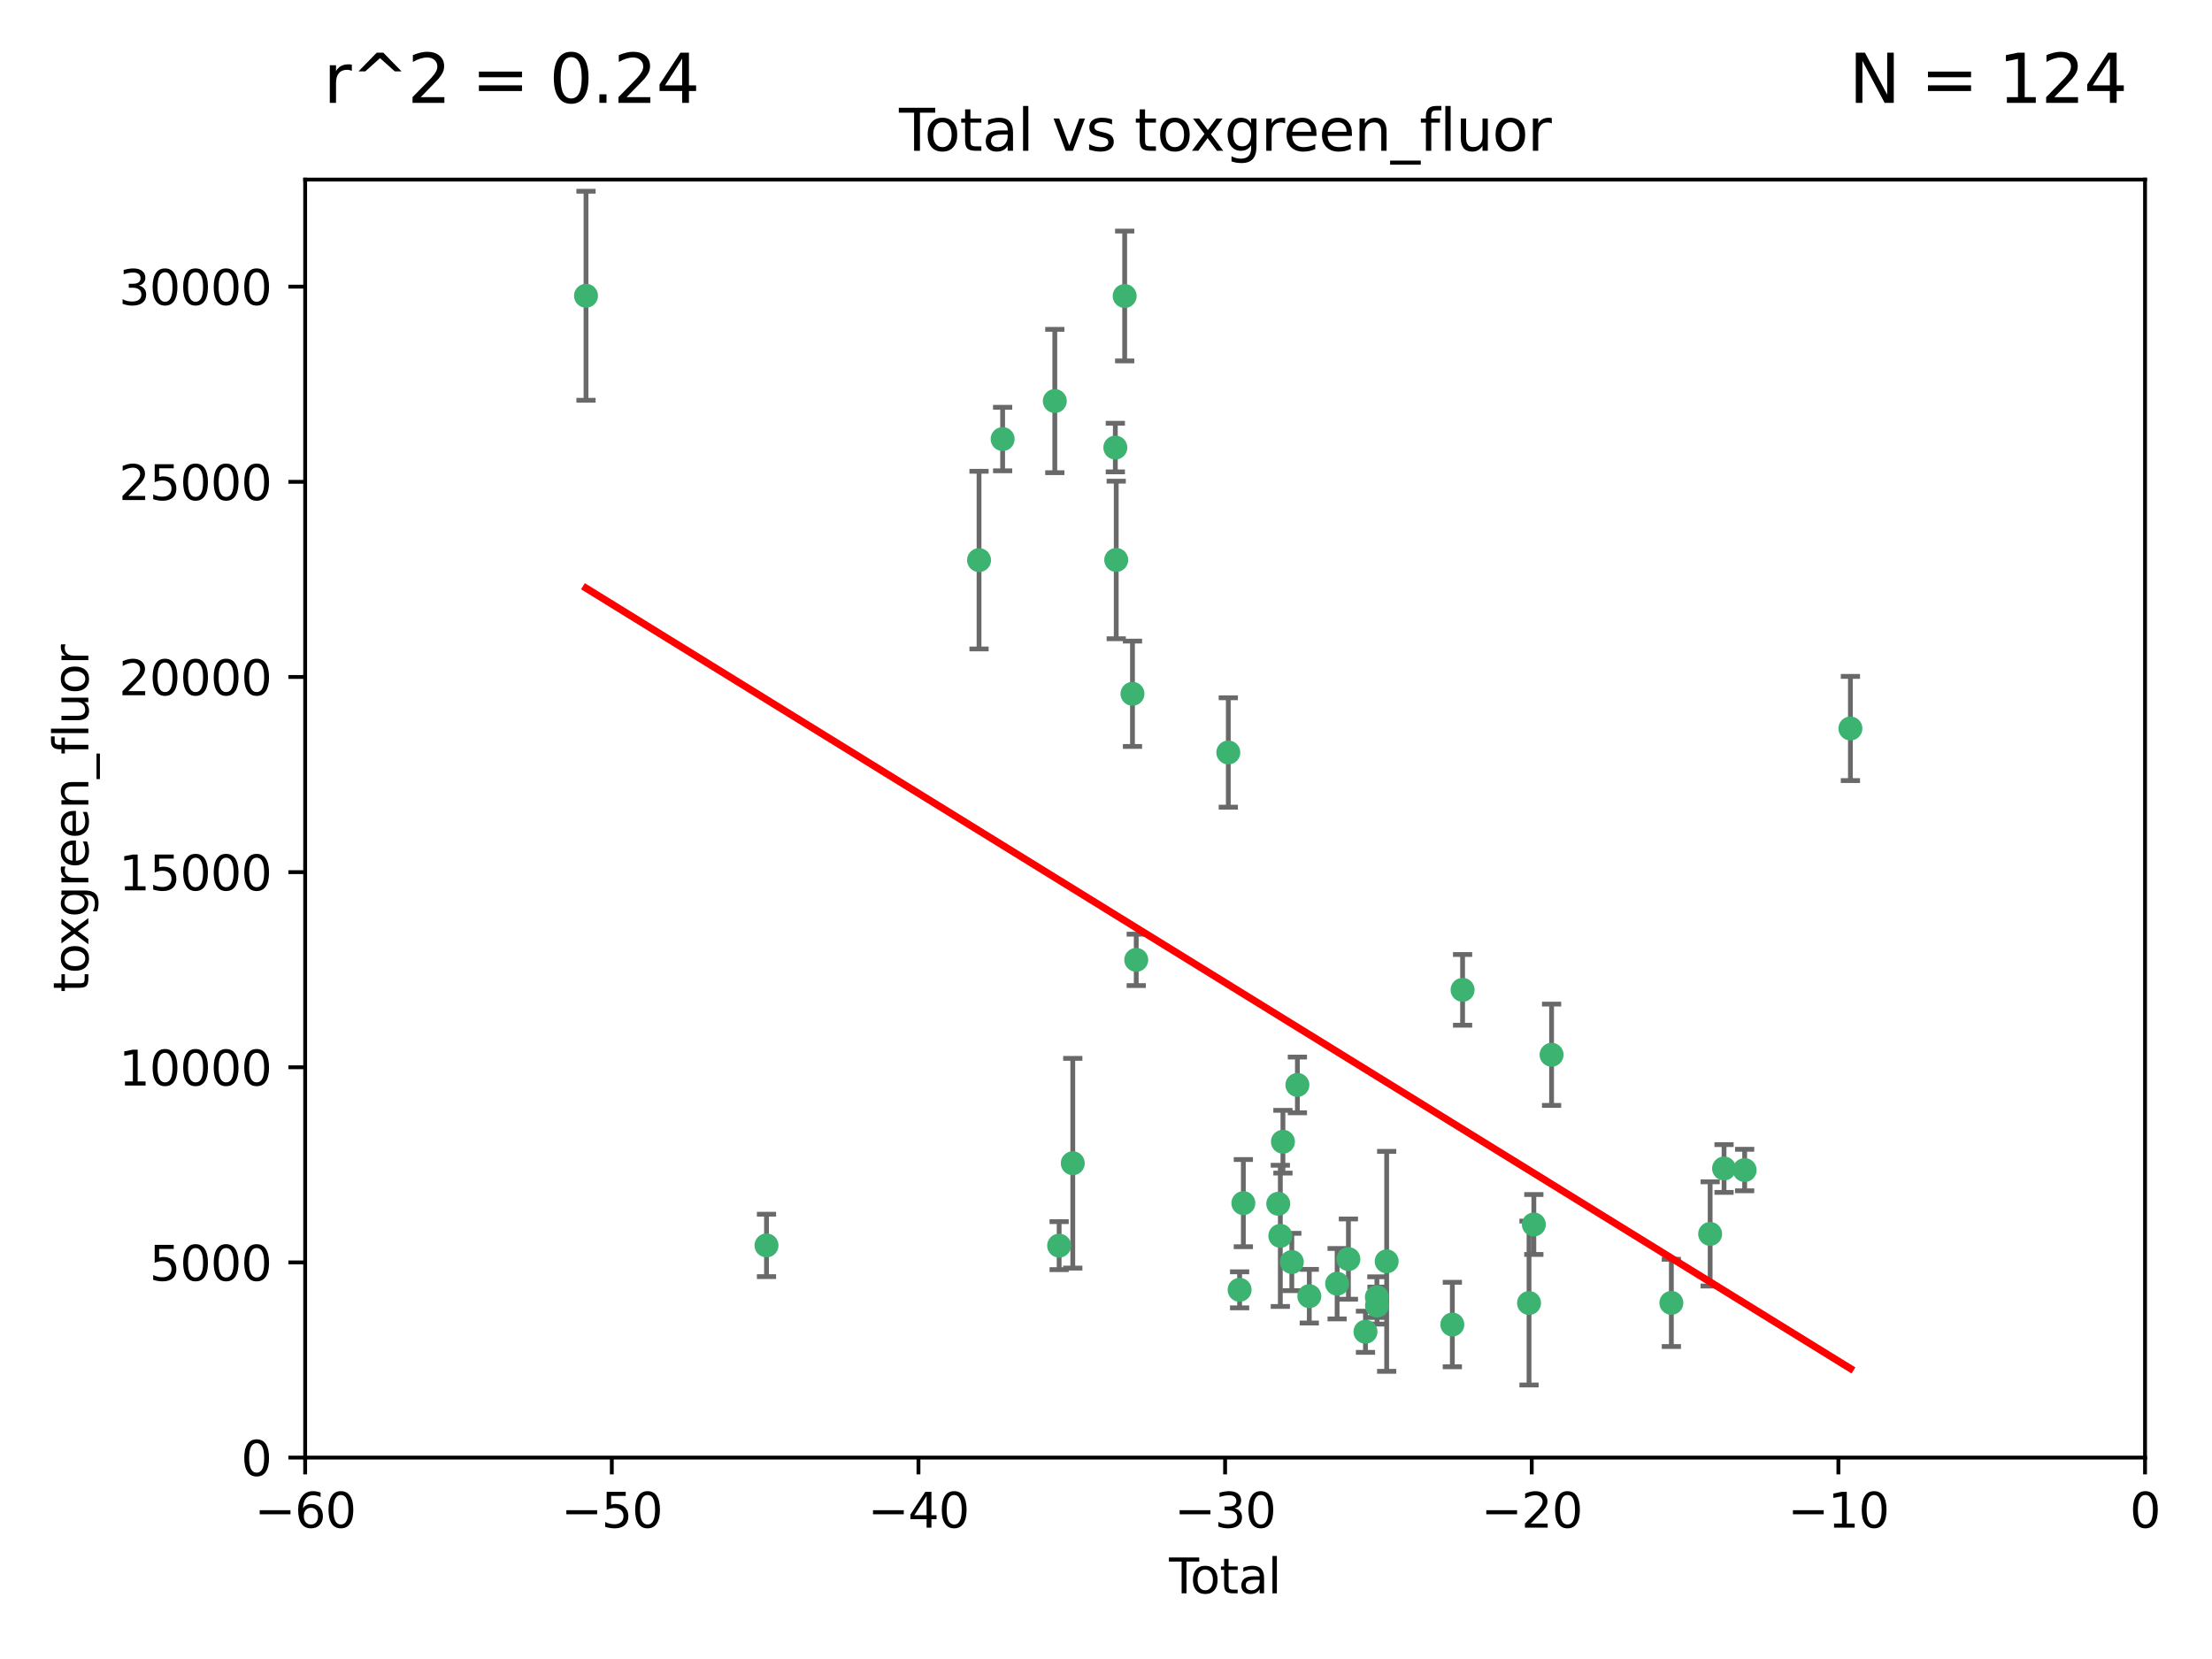 <?xml version="1.0" encoding="utf-8" standalone="no"?>
<!DOCTYPE svg PUBLIC "-//W3C//DTD SVG 1.1//EN"
  "http://www.w3.org/Graphics/SVG/1.1/DTD/svg11.dtd">
<svg xmlns:xlink="http://www.w3.org/1999/xlink" width="460.8pt" height="345.6pt" viewBox="0 0 460.8 345.6" xmlns="http://www.w3.org/2000/svg" version="1.1">
 <defs>
  <style type="text/css">*{stroke-linejoin: round; stroke-linecap: butt}</style>
 </defs>
 <g id="figure_1">
  <g id="patch_1">
   <path d="M 0 345.6 
L 460.8 345.6 
L 460.8 0 
L 0 0 
z
" style="fill: #ffffff"/>
  </g>
  <g id="axes_1">
   <g id="patch_2">
    <path d="M 63.571 303.64 
L 446.85 303.64 
L 446.85 37.411 
L 63.571 37.411 
z
" style="fill: #ffffff"/>
   </g>
   <g id="PathCollection_1">
    <defs>
     <path id="me13a62c054" d="M 0 1.118 
C 0.297 1.118 0.581 1 0.791 0.791 
C 1 0.581 1.118 0.297 1.118 0 
C 1.118 -0.297 1 -0.581 0.791 -0.791 
C 0.581 -1 0.297 -1.118 0 -1.118 
C -0.297 -1.118 -0.581 -1 -0.791 -0.791 
C -1 -0.581 -1.118 -0.297 -1.118 0 
C -1.118 0.297 -1 0.581 -0.791 0.791 
C -0.581 1 -0.297 1.118 0 1.118 
z
" style="stroke: #3cb371"/>
    </defs>
    <g clip-path="url(#pd4f96d4514)">
     <use xlink:href="#me13a62c054" x="122.075" y="61.614" style="fill: #3cb371; stroke: #3cb371"/>
     <use xlink:href="#me13a62c054" x="159.676" y="259.442" style="fill: #3cb371; stroke: #3cb371"/>
     <use xlink:href="#me13a62c054" x="203.952" y="116.682" style="fill: #3cb371; stroke: #3cb371"/>
     <use xlink:href="#me13a62c054" x="208.867" y="91.463" style="fill: #3cb371; stroke: #3cb371"/>
     <use xlink:href="#me13a62c054" x="219.736" y="83.54" style="fill: #3cb371; stroke: #3cb371"/>
     <use xlink:href="#me13a62c054" x="220.638" y="259.488" style="fill: #3cb371; stroke: #3cb371"/>
     <use xlink:href="#me13a62c054" x="223.48" y="242.324" style="fill: #3cb371; stroke: #3cb371"/>
     <use xlink:href="#me13a62c054" x="232.345" y="93.237" style="fill: #3cb371; stroke: #3cb371"/>
     <use xlink:href="#me13a62c054" x="232.53" y="116.65" style="fill: #3cb371; stroke: #3cb371"/>
     <use xlink:href="#me13a62c054" x="234.291" y="61.664" style="fill: #3cb371; stroke: #3cb371"/>
     <use xlink:href="#me13a62c054" x="235.917" y="144.527" style="fill: #3cb371; stroke: #3cb371"/>
     <use xlink:href="#me13a62c054" x="236.699" y="199.958" style="fill: #3cb371; stroke: #3cb371"/>
     <use xlink:href="#me13a62c054" x="255.878" y="156.754" style="fill: #3cb371; stroke: #3cb371"/>
     <use xlink:href="#me13a62c054" x="258.233" y="268.694" style="fill: #3cb371; stroke: #3cb371"/>
     <use xlink:href="#me13a62c054" x="259.013" y="250.635" style="fill: #3cb371; stroke: #3cb371"/>
     <use xlink:href="#me13a62c054" x="266.284" y="250.767" style="fill: #3cb371; stroke: #3cb371"/>
     <use xlink:href="#me13a62c054" x="266.715" y="257.451" style="fill: #3cb371; stroke: #3cb371"/>
     <use xlink:href="#me13a62c054" x="267.259" y="237.838" style="fill: #3cb371; stroke: #3cb371"/>
     <use xlink:href="#me13a62c054" x="269.11" y="262.896" style="fill: #3cb371; stroke: #3cb371"/>
     <use xlink:href="#me13a62c054" x="270.272" y="226.007" style="fill: #3cb371; stroke: #3cb371"/>
     <use xlink:href="#me13a62c054" x="272.749" y="270.018" style="fill: #3cb371; stroke: #3cb371"/>
     <use xlink:href="#me13a62c054" x="278.547" y="267.417" style="fill: #3cb371; stroke: #3cb371"/>
     <use xlink:href="#me13a62c054" x="280.898" y="262.293" style="fill: #3cb371; stroke: #3cb371"/>
     <use xlink:href="#me13a62c054" x="284.454" y="277.431" style="fill: #3cb371; stroke: #3cb371"/>
     <use xlink:href="#me13a62c054" x="286.83" y="270.21" style="fill: #3cb371; stroke: #3cb371"/>
     <use xlink:href="#me13a62c054" x="286.857" y="271.976" style="fill: #3cb371; stroke: #3cb371"/>
     <use xlink:href="#me13a62c054" x="288.87" y="262.761" style="fill: #3cb371; stroke: #3cb371"/>
     <use xlink:href="#me13a62c054" x="302.549" y="275.924" style="fill: #3cb371; stroke: #3cb371"/>
     <use xlink:href="#me13a62c054" x="304.684" y="206.203" style="fill: #3cb371; stroke: #3cb371"/>
     <use xlink:href="#me13a62c054" x="318.526" y="271.445" style="fill: #3cb371; stroke: #3cb371"/>
     <use xlink:href="#me13a62c054" x="319.527" y="255.08" style="fill: #3cb371; stroke: #3cb371"/>
     <use xlink:href="#me13a62c054" x="323.223" y="219.726" style="fill: #3cb371; stroke: #3cb371"/>
     <use xlink:href="#me13a62c054" x="348.174" y="271.416" style="fill: #3cb371; stroke: #3cb371"/>
     <use xlink:href="#me13a62c054" x="356.254" y="257.051" style="fill: #3cb371; stroke: #3cb371"/>
     <use xlink:href="#me13a62c054" x="359.15" y="243.416" style="fill: #3cb371; stroke: #3cb371"/>
     <use xlink:href="#me13a62c054" x="363.442" y="243.742" style="fill: #3cb371; stroke: #3cb371"/>
     <use xlink:href="#me13a62c054" x="385.474" y="151.755" style="fill: #3cb371; stroke: #3cb371"/>
    </g>
   </g>
   <g id="matplotlib.axis_1">
    <g id="xtick_1">
     <g id="line2d_1">
      <defs>
       <path id="mf3426b430b" d="M 0 0 
L 0 3.5 
" style="stroke: #000000; stroke-width: 0.8"/>
      </defs>
      <g>
       <use xlink:href="#mf3426b430b" x="63.571" y="303.64" style="stroke: #000000; stroke-width: 0.8"/>
      </g>
     </g>
     <g id="text_1">
      <!-- −60 -->
      <g transform="translate(53.019 318.238)scale(0.1 -0.1)">
       <defs>
        <path id="DejaVuSans-2212" d="M 678 2272 
L 4684 2272 
L 4684 1741 
L 678 1741 
L 678 2272 
z
" transform="scale(0.016)"/>
        <path id="DejaVuSans-36" d="M 2113 2584 
Q 1688 2584 1439 2293 
Q 1191 2003 1191 1497 
Q 1191 994 1439 701 
Q 1688 409 2113 409 
Q 2538 409 2786 701 
Q 3034 994 3034 1497 
Q 3034 2003 2786 2293 
Q 2538 2584 2113 2584 
z
M 3366 4563 
L 3366 3988 
Q 3128 4100 2886 4159 
Q 2644 4219 2406 4219 
Q 1781 4219 1451 3797 
Q 1122 3375 1075 2522 
Q 1259 2794 1537 2939 
Q 1816 3084 2150 3084 
Q 2853 3084 3261 2657 
Q 3669 2231 3669 1497 
Q 3669 778 3244 343 
Q 2819 -91 2113 -91 
Q 1303 -91 875 529 
Q 447 1150 447 2328 
Q 447 3434 972 4092 
Q 1497 4750 2381 4750 
Q 2619 4750 2861 4703 
Q 3103 4656 3366 4563 
z
" transform="scale(0.016)"/>
        <path id="DejaVuSans-30" d="M 2034 4250 
Q 1547 4250 1301 3770 
Q 1056 3291 1056 2328 
Q 1056 1369 1301 889 
Q 1547 409 2034 409 
Q 2525 409 2770 889 
Q 3016 1369 3016 2328 
Q 3016 3291 2770 3770 
Q 2525 4250 2034 4250 
z
M 2034 4750 
Q 2819 4750 3233 4129 
Q 3647 3509 3647 2328 
Q 3647 1150 3233 529 
Q 2819 -91 2034 -91 
Q 1250 -91 836 529 
Q 422 1150 422 2328 
Q 422 3509 836 4129 
Q 1250 4750 2034 4750 
z
" transform="scale(0.016)"/>
       </defs>
       <use xlink:href="#DejaVuSans-2212"/>
       <use xlink:href="#DejaVuSans-36" x="83.789"/>
       <use xlink:href="#DejaVuSans-30" x="147.412"/>
      </g>
     </g>
    </g>
    <g id="xtick_2">
     <g id="line2d_2">
      <g>
       <use xlink:href="#mf3426b430b" x="127.451" y="303.64" style="stroke: #000000; stroke-width: 0.8"/>
      </g>
     </g>
     <g id="text_2">
      <!-- −50 -->
      <g transform="translate(116.899 318.238)scale(0.1 -0.1)">
       <defs>
        <path id="DejaVuSans-35" d="M 691 4666 
L 3169 4666 
L 3169 4134 
L 1269 4134 
L 1269 2991 
Q 1406 3038 1543 3061 
Q 1681 3084 1819 3084 
Q 2600 3084 3056 2656 
Q 3513 2228 3513 1497 
Q 3513 744 3044 326 
Q 2575 -91 1722 -91 
Q 1428 -91 1123 -41 
Q 819 9 494 109 
L 494 744 
Q 775 591 1075 516 
Q 1375 441 1709 441 
Q 2250 441 2565 725 
Q 2881 1009 2881 1497 
Q 2881 1984 2565 2268 
Q 2250 2553 1709 2553 
Q 1456 2553 1204 2497 
Q 953 2441 691 2322 
L 691 4666 
z
" transform="scale(0.016)"/>
       </defs>
       <use xlink:href="#DejaVuSans-2212"/>
       <use xlink:href="#DejaVuSans-35" x="83.789"/>
       <use xlink:href="#DejaVuSans-30" x="147.412"/>
      </g>
     </g>
    </g>
    <g id="xtick_3">
     <g id="line2d_3">
      <g>
       <use xlink:href="#mf3426b430b" x="191.331" y="303.64" style="stroke: #000000; stroke-width: 0.8"/>
      </g>
     </g>
     <g id="text_3">
      <!-- −40 -->
      <g transform="translate(180.778 318.238)scale(0.1 -0.1)">
       <defs>
        <path id="DejaVuSans-34" d="M 2419 4116 
L 825 1625 
L 2419 1625 
L 2419 4116 
z
M 2253 4666 
L 3047 4666 
L 3047 1625 
L 3713 1625 
L 3713 1100 
L 3047 1100 
L 3047 0 
L 2419 0 
L 2419 1100 
L 313 1100 
L 313 1709 
L 2253 4666 
z
" transform="scale(0.016)"/>
       </defs>
       <use xlink:href="#DejaVuSans-2212"/>
       <use xlink:href="#DejaVuSans-34" x="83.789"/>
       <use xlink:href="#DejaVuSans-30" x="147.412"/>
      </g>
     </g>
    </g>
    <g id="xtick_4">
     <g id="line2d_4">
      <g>
       <use xlink:href="#mf3426b430b" x="255.211" y="303.64" style="stroke: #000000; stroke-width: 0.8"/>
      </g>
     </g>
     <g id="text_4">
      <!-- −30 -->
      <g transform="translate(244.658 318.238)scale(0.1 -0.1)">
       <defs>
        <path id="DejaVuSans-33" d="M 2597 2516 
Q 3050 2419 3304 2112 
Q 3559 1806 3559 1356 
Q 3559 666 3084 287 
Q 2609 -91 1734 -91 
Q 1441 -91 1130 -33 
Q 819 25 488 141 
L 488 750 
Q 750 597 1062 519 
Q 1375 441 1716 441 
Q 2309 441 2620 675 
Q 2931 909 2931 1356 
Q 2931 1769 2642 2001 
Q 2353 2234 1838 2234 
L 1294 2234 
L 1294 2753 
L 1863 2753 
Q 2328 2753 2575 2939 
Q 2822 3125 2822 3475 
Q 2822 3834 2567 4026 
Q 2313 4219 1838 4219 
Q 1578 4219 1281 4162 
Q 984 4106 628 3988 
L 628 4550 
Q 988 4650 1302 4700 
Q 1616 4750 1894 4750 
Q 2613 4750 3031 4423 
Q 3450 4097 3450 3541 
Q 3450 3153 3228 2886 
Q 3006 2619 2597 2516 
z
" transform="scale(0.016)"/>
       </defs>
       <use xlink:href="#DejaVuSans-2212"/>
       <use xlink:href="#DejaVuSans-33" x="83.789"/>
       <use xlink:href="#DejaVuSans-30" x="147.412"/>
      </g>
     </g>
    </g>
    <g id="xtick_5">
     <g id="line2d_5">
      <g>
       <use xlink:href="#mf3426b430b" x="319.09" y="303.64" style="stroke: #000000; stroke-width: 0.8"/>
      </g>
     </g>
     <g id="text_5">
      <!-- −20 -->
      <g transform="translate(308.538 318.238)scale(0.1 -0.1)">
       <defs>
        <path id="DejaVuSans-32" d="M 1228 531 
L 3431 531 
L 3431 0 
L 469 0 
L 469 531 
Q 828 903 1448 1529 
Q 2069 2156 2228 2338 
Q 2531 2678 2651 2914 
Q 2772 3150 2772 3378 
Q 2772 3750 2511 3984 
Q 2250 4219 1831 4219 
Q 1534 4219 1204 4116 
Q 875 4013 500 3803 
L 500 4441 
Q 881 4594 1212 4672 
Q 1544 4750 1819 4750 
Q 2544 4750 2975 4387 
Q 3406 4025 3406 3419 
Q 3406 3131 3298 2873 
Q 3191 2616 2906 2266 
Q 2828 2175 2409 1742 
Q 1991 1309 1228 531 
z
" transform="scale(0.016)"/>
       </defs>
       <use xlink:href="#DejaVuSans-2212"/>
       <use xlink:href="#DejaVuSans-32" x="83.789"/>
       <use xlink:href="#DejaVuSans-30" x="147.412"/>
      </g>
     </g>
    </g>
    <g id="xtick_6">
     <g id="line2d_6">
      <g>
       <use xlink:href="#mf3426b430b" x="382.97" y="303.64" style="stroke: #000000; stroke-width: 0.8"/>
      </g>
     </g>
     <g id="text_6">
      <!-- −10 -->
      <g transform="translate(372.418 318.238)scale(0.1 -0.1)">
       <defs>
        <path id="DejaVuSans-31" d="M 794 531 
L 1825 531 
L 1825 4091 
L 703 3866 
L 703 4441 
L 1819 4666 
L 2450 4666 
L 2450 531 
L 3481 531 
L 3481 0 
L 794 0 
L 794 531 
z
" transform="scale(0.016)"/>
       </defs>
       <use xlink:href="#DejaVuSans-2212"/>
       <use xlink:href="#DejaVuSans-31" x="83.789"/>
       <use xlink:href="#DejaVuSans-30" x="147.412"/>
      </g>
     </g>
    </g>
    <g id="xtick_7">
     <g id="line2d_7">
      <g>
       <use xlink:href="#mf3426b430b" x="446.85" y="303.64" style="stroke: #000000; stroke-width: 0.8"/>
      </g>
     </g>
     <g id="text_7">
      <!-- 0 -->
      <g transform="translate(443.669 318.238)scale(0.1 -0.1)">
       <use xlink:href="#DejaVuSans-30"/>
      </g>
     </g>
    </g>
    <g id="text_8">
     <!-- Total -->
     <g transform="translate(243.534 331.917)scale(0.1 -0.1)">
      <defs>
       <path id="DejaVuSans-54" d="M -19 4666 
L 3928 4666 
L 3928 4134 
L 2272 4134 
L 2272 0 
L 1638 0 
L 1638 4134 
L -19 4134 
L -19 4666 
z
" transform="scale(0.016)"/>
       <path id="DejaVuSans-6f" d="M 1959 3097 
Q 1497 3097 1228 2736 
Q 959 2375 959 1747 
Q 959 1119 1226 758 
Q 1494 397 1959 397 
Q 2419 397 2687 759 
Q 2956 1122 2956 1747 
Q 2956 2369 2687 2733 
Q 2419 3097 1959 3097 
z
M 1959 3584 
Q 2709 3584 3137 3096 
Q 3566 2609 3566 1747 
Q 3566 888 3137 398 
Q 2709 -91 1959 -91 
Q 1206 -91 779 398 
Q 353 888 353 1747 
Q 353 2609 779 3096 
Q 1206 3584 1959 3584 
z
" transform="scale(0.016)"/>
       <path id="DejaVuSans-74" d="M 1172 4494 
L 1172 3500 
L 2356 3500 
L 2356 3053 
L 1172 3053 
L 1172 1153 
Q 1172 725 1289 603 
Q 1406 481 1766 481 
L 2356 481 
L 2356 0 
L 1766 0 
Q 1100 0 847 248 
Q 594 497 594 1153 
L 594 3053 
L 172 3053 
L 172 3500 
L 594 3500 
L 594 4494 
L 1172 4494 
z
" transform="scale(0.016)"/>
       <path id="DejaVuSans-61" d="M 2194 1759 
Q 1497 1759 1228 1600 
Q 959 1441 959 1056 
Q 959 750 1161 570 
Q 1363 391 1709 391 
Q 2188 391 2477 730 
Q 2766 1069 2766 1631 
L 2766 1759 
L 2194 1759 
z
M 3341 1997 
L 3341 0 
L 2766 0 
L 2766 531 
Q 2569 213 2275 61 
Q 1981 -91 1556 -91 
Q 1019 -91 701 211 
Q 384 513 384 1019 
Q 384 1609 779 1909 
Q 1175 2209 1959 2209 
L 2766 2209 
L 2766 2266 
Q 2766 2663 2505 2880 
Q 2244 3097 1772 3097 
Q 1472 3097 1187 3025 
Q 903 2953 641 2809 
L 641 3341 
Q 956 3463 1253 3523 
Q 1550 3584 1831 3584 
Q 2591 3584 2966 3190 
Q 3341 2797 3341 1997 
z
" transform="scale(0.016)"/>
       <path id="DejaVuSans-6c" d="M 603 4863 
L 1178 4863 
L 1178 0 
L 603 0 
L 603 4863 
z
" transform="scale(0.016)"/>
      </defs>
      <use xlink:href="#DejaVuSans-54"/>
      <use xlink:href="#DejaVuSans-6f" x="44.084"/>
      <use xlink:href="#DejaVuSans-74" x="105.266"/>
      <use xlink:href="#DejaVuSans-61" x="144.475"/>
      <use xlink:href="#DejaVuSans-6c" x="205.754"/>
     </g>
    </g>
   </g>
   <g id="matplotlib.axis_2">
    <g id="ytick_1">
     <g id="line2d_8">
      <defs>
       <path id="m52d0dad5c3" d="M 0 0 
L -3.5 0 
" style="stroke: #000000; stroke-width: 0.8"/>
      </defs>
      <g>
       <use xlink:href="#m52d0dad5c3" x="63.571" y="303.64" style="stroke: #000000; stroke-width: 0.8"/>
      </g>
     </g>
     <g id="text_9">
      <!-- 0 -->
      <g transform="translate(50.209 307.439)scale(0.1 -0.1)">
       <use xlink:href="#DejaVuSans-30"/>
      </g>
     </g>
    </g>
    <g id="ytick_2">
     <g id="line2d_9">
      <g>
       <use xlink:href="#m52d0dad5c3" x="63.571" y="262.986" style="stroke: #000000; stroke-width: 0.8"/>
      </g>
     </g>
     <g id="text_10">
      <!-- 5000 -->
      <g transform="translate(31.121 266.786)scale(0.1 -0.1)">
       <use xlink:href="#DejaVuSans-35"/>
       <use xlink:href="#DejaVuSans-30" x="63.623"/>
       <use xlink:href="#DejaVuSans-30" x="127.246"/>
       <use xlink:href="#DejaVuSans-30" x="190.869"/>
      </g>
     </g>
    </g>
    <g id="ytick_3">
     <g id="line2d_10">
      <g>
       <use xlink:href="#m52d0dad5c3" x="63.571" y="222.333" style="stroke: #000000; stroke-width: 0.8"/>
      </g>
     </g>
     <g id="text_11">
      <!-- 10000 -->
      <g transform="translate(24.759 226.132)scale(0.1 -0.1)">
       <use xlink:href="#DejaVuSans-31"/>
       <use xlink:href="#DejaVuSans-30" x="63.623"/>
       <use xlink:href="#DejaVuSans-30" x="127.246"/>
       <use xlink:href="#DejaVuSans-30" x="190.869"/>
       <use xlink:href="#DejaVuSans-30" x="254.492"/>
      </g>
     </g>
    </g>
    <g id="ytick_4">
     <g id="line2d_11">
      <g>
       <use xlink:href="#m52d0dad5c3" x="63.571" y="181.679" style="stroke: #000000; stroke-width: 0.8"/>
      </g>
     </g>
     <g id="text_12">
      <!-- 15000 -->
      <g transform="translate(24.759 185.478)scale(0.1 -0.1)">
       <use xlink:href="#DejaVuSans-31"/>
       <use xlink:href="#DejaVuSans-35" x="63.623"/>
       <use xlink:href="#DejaVuSans-30" x="127.246"/>
       <use xlink:href="#DejaVuSans-30" x="190.869"/>
       <use xlink:href="#DejaVuSans-30" x="254.492"/>
      </g>
     </g>
    </g>
    <g id="ytick_5">
     <g id="line2d_12">
      <g>
       <use xlink:href="#m52d0dad5c3" x="63.571" y="141.026" style="stroke: #000000; stroke-width: 0.8"/>
      </g>
     </g>
     <g id="text_13">
      <!-- 20000 -->
      <g transform="translate(24.759 144.825)scale(0.1 -0.1)">
       <use xlink:href="#DejaVuSans-32"/>
       <use xlink:href="#DejaVuSans-30" x="63.623"/>
       <use xlink:href="#DejaVuSans-30" x="127.246"/>
       <use xlink:href="#DejaVuSans-30" x="190.869"/>
       <use xlink:href="#DejaVuSans-30" x="254.492"/>
      </g>
     </g>
    </g>
    <g id="ytick_6">
     <g id="line2d_13">
      <g>
       <use xlink:href="#m52d0dad5c3" x="63.571" y="100.372" style="stroke: #000000; stroke-width: 0.8"/>
      </g>
     </g>
     <g id="text_14">
      <!-- 25000 -->
      <g transform="translate(24.759 104.171)scale(0.1 -0.1)">
       <use xlink:href="#DejaVuSans-32"/>
       <use xlink:href="#DejaVuSans-35" x="63.623"/>
       <use xlink:href="#DejaVuSans-30" x="127.246"/>
       <use xlink:href="#DejaVuSans-30" x="190.869"/>
       <use xlink:href="#DejaVuSans-30" x="254.492"/>
      </g>
     </g>
    </g>
    <g id="ytick_7">
     <g id="line2d_14">
      <g>
       <use xlink:href="#m52d0dad5c3" x="63.571" y="59.718" style="stroke: #000000; stroke-width: 0.8"/>
      </g>
     </g>
     <g id="text_15">
      <!-- 30000 -->
      <g transform="translate(24.759 63.518)scale(0.1 -0.1)">
       <use xlink:href="#DejaVuSans-33"/>
       <use xlink:href="#DejaVuSans-30" x="63.623"/>
       <use xlink:href="#DejaVuSans-30" x="127.246"/>
       <use xlink:href="#DejaVuSans-30" x="190.869"/>
       <use xlink:href="#DejaVuSans-30" x="254.492"/>
      </g>
     </g>
    </g>
    <g id="text_16">
     <!-- toxgreen_fluor -->
     <g transform="translate(18.401 206.72)rotate(-90)scale(0.1 -0.1)">
      <defs>
       <path id="DejaVuSans-78" d="M 3513 3500 
L 2247 1797 
L 3578 0 
L 2900 0 
L 1881 1375 
L 863 0 
L 184 0 
L 1544 1831 
L 300 3500 
L 978 3500 
L 1906 2253 
L 2834 3500 
L 3513 3500 
z
" transform="scale(0.016)"/>
       <path id="DejaVuSans-67" d="M 2906 1791 
Q 2906 2416 2648 2759 
Q 2391 3103 1925 3103 
Q 1463 3103 1205 2759 
Q 947 2416 947 1791 
Q 947 1169 1205 825 
Q 1463 481 1925 481 
Q 2391 481 2648 825 
Q 2906 1169 2906 1791 
z
M 3481 434 
Q 3481 -459 3084 -895 
Q 2688 -1331 1869 -1331 
Q 1566 -1331 1297 -1286 
Q 1028 -1241 775 -1147 
L 775 -588 
Q 1028 -725 1275 -790 
Q 1522 -856 1778 -856 
Q 2344 -856 2625 -561 
Q 2906 -266 2906 331 
L 2906 616 
Q 2728 306 2450 153 
Q 2172 0 1784 0 
Q 1141 0 747 490 
Q 353 981 353 1791 
Q 353 2603 747 3093 
Q 1141 3584 1784 3584 
Q 2172 3584 2450 3431 
Q 2728 3278 2906 2969 
L 2906 3500 
L 3481 3500 
L 3481 434 
z
" transform="scale(0.016)"/>
       <path id="DejaVuSans-72" d="M 2631 2963 
Q 2534 3019 2420 3045 
Q 2306 3072 2169 3072 
Q 1681 3072 1420 2755 
Q 1159 2438 1159 1844 
L 1159 0 
L 581 0 
L 581 3500 
L 1159 3500 
L 1159 2956 
Q 1341 3275 1631 3429 
Q 1922 3584 2338 3584 
Q 2397 3584 2469 3576 
Q 2541 3569 2628 3553 
L 2631 2963 
z
" transform="scale(0.016)"/>
       <path id="DejaVuSans-65" d="M 3597 1894 
L 3597 1613 
L 953 1613 
Q 991 1019 1311 708 
Q 1631 397 2203 397 
Q 2534 397 2845 478 
Q 3156 559 3463 722 
L 3463 178 
Q 3153 47 2828 -22 
Q 2503 -91 2169 -91 
Q 1331 -91 842 396 
Q 353 884 353 1716 
Q 353 2575 817 3079 
Q 1281 3584 2069 3584 
Q 2775 3584 3186 3129 
Q 3597 2675 3597 1894 
z
M 3022 2063 
Q 3016 2534 2758 2815 
Q 2500 3097 2075 3097 
Q 1594 3097 1305 2825 
Q 1016 2553 972 2059 
L 3022 2063 
z
" transform="scale(0.016)"/>
       <path id="DejaVuSans-6e" d="M 3513 2113 
L 3513 0 
L 2938 0 
L 2938 2094 
Q 2938 2591 2744 2837 
Q 2550 3084 2163 3084 
Q 1697 3084 1428 2787 
Q 1159 2491 1159 1978 
L 1159 0 
L 581 0 
L 581 3500 
L 1159 3500 
L 1159 2956 
Q 1366 3272 1645 3428 
Q 1925 3584 2291 3584 
Q 2894 3584 3203 3211 
Q 3513 2838 3513 2113 
z
" transform="scale(0.016)"/>
       <path id="DejaVuSans-5f" d="M 3263 -1063 
L 3263 -1509 
L -63 -1509 
L -63 -1063 
L 3263 -1063 
z
" transform="scale(0.016)"/>
       <path id="DejaVuSans-66" d="M 2375 4863 
L 2375 4384 
L 1825 4384 
Q 1516 4384 1395 4259 
Q 1275 4134 1275 3809 
L 1275 3500 
L 2222 3500 
L 2222 3053 
L 1275 3053 
L 1275 0 
L 697 0 
L 697 3053 
L 147 3053 
L 147 3500 
L 697 3500 
L 697 3744 
Q 697 4328 969 4595 
Q 1241 4863 1831 4863 
L 2375 4863 
z
" transform="scale(0.016)"/>
       <path id="DejaVuSans-75" d="M 544 1381 
L 544 3500 
L 1119 3500 
L 1119 1403 
Q 1119 906 1312 657 
Q 1506 409 1894 409 
Q 2359 409 2629 706 
Q 2900 1003 2900 1516 
L 2900 3500 
L 3475 3500 
L 3475 0 
L 2900 0 
L 2900 538 
Q 2691 219 2414 64 
Q 2138 -91 1772 -91 
Q 1169 -91 856 284 
Q 544 659 544 1381 
z
M 1991 3584 
L 1991 3584 
z
" transform="scale(0.016)"/>
      </defs>
      <use xlink:href="#DejaVuSans-74"/>
      <use xlink:href="#DejaVuSans-6f" x="39.209"/>
      <use xlink:href="#DejaVuSans-78" x="97.266"/>
      <use xlink:href="#DejaVuSans-67" x="156.445"/>
      <use xlink:href="#DejaVuSans-72" x="219.922"/>
      <use xlink:href="#DejaVuSans-65" x="258.785"/>
      <use xlink:href="#DejaVuSans-65" x="320.309"/>
      <use xlink:href="#DejaVuSans-6e" x="381.832"/>
      <use xlink:href="#DejaVuSans-5f" x="445.211"/>
      <use xlink:href="#DejaVuSans-66" x="495.211"/>
      <use xlink:href="#DejaVuSans-6c" x="530.416"/>
      <use xlink:href="#DejaVuSans-75" x="558.199"/>
      <use xlink:href="#DejaVuSans-6f" x="621.578"/>
      <use xlink:href="#DejaVuSans-72" x="682.76"/>
     </g>
    </g>
   </g>
   <g id="LineCollection_1">
    <path d="M 122.075 83.38 
L 122.075 39.848 
" clip-path="url(#pd4f96d4514)" style="fill: none; stroke: #696969"/>
    <path d="M 159.676 265.941 
L 159.676 252.944 
" clip-path="url(#pd4f96d4514)" style="fill: none; stroke: #696969"/>
    <path d="M 203.952 135.19 
L 203.952 98.175 
" clip-path="url(#pd4f96d4514)" style="fill: none; stroke: #696969"/>
    <path d="M 208.867 98.075 
L 208.867 84.85 
" clip-path="url(#pd4f96d4514)" style="fill: none; stroke: #696969"/>
    <path d="M 219.736 98.468 
L 219.736 68.613 
" clip-path="url(#pd4f96d4514)" style="fill: none; stroke: #696969"/>
    <path d="M 220.638 264.487 
L 220.638 254.489 
" clip-path="url(#pd4f96d4514)" style="fill: none; stroke: #696969"/>
    <path d="M 223.48 264.166 
L 223.48 220.481 
" clip-path="url(#pd4f96d4514)" style="fill: none; stroke: #696969"/>
    <path d="M 232.345 98.3 
L 232.345 88.175 
" clip-path="url(#pd4f96d4514)" style="fill: none; stroke: #696969"/>
    <path d="M 232.53 133.058 
L 232.53 100.243 
" clip-path="url(#pd4f96d4514)" style="fill: none; stroke: #696969"/>
    <path d="M 234.291 75.185 
L 234.291 48.142 
" clip-path="url(#pd4f96d4514)" style="fill: none; stroke: #696969"/>
    <path d="M 235.917 155.498 
L 235.917 133.556 
" clip-path="url(#pd4f96d4514)" style="fill: none; stroke: #696969"/>
    <path d="M 236.699 205.31 
L 236.699 194.605 
" clip-path="url(#pd4f96d4514)" style="fill: none; stroke: #696969"/>
    <path d="M 255.878 168.148 
L 255.878 145.359 
" clip-path="url(#pd4f96d4514)" style="fill: none; stroke: #696969"/>
    <path d="M 258.233 272.448 
L 258.233 264.94 
" clip-path="url(#pd4f96d4514)" style="fill: none; stroke: #696969"/>
    <path d="M 259.013 259.717 
L 259.013 241.553 
" clip-path="url(#pd4f96d4514)" style="fill: none; stroke: #696969"/>
    <path d="M 266.284 251.458 
L 266.284 250.077 
" clip-path="url(#pd4f96d4514)" style="fill: none; stroke: #696969"/>
    <path d="M 266.715 272.157 
L 266.715 242.746 
" clip-path="url(#pd4f96d4514)" style="fill: none; stroke: #696969"/>
    <path d="M 267.259 244.374 
L 267.259 231.301 
" clip-path="url(#pd4f96d4514)" style="fill: none; stroke: #696969"/>
    <path d="M 269.11 268.864 
L 269.11 256.927 
" clip-path="url(#pd4f96d4514)" style="fill: none; stroke: #696969"/>
    <path d="M 270.272 231.811 
L 270.272 220.203 
" clip-path="url(#pd4f96d4514)" style="fill: none; stroke: #696969"/>
    <path d="M 272.749 275.607 
L 272.749 264.429 
" clip-path="url(#pd4f96d4514)" style="fill: none; stroke: #696969"/>
    <path d="M 278.547 274.752 
L 278.547 260.081 
" clip-path="url(#pd4f96d4514)" style="fill: none; stroke: #696969"/>
    <path d="M 280.898 270.647 
L 280.898 253.939 
" clip-path="url(#pd4f96d4514)" style="fill: none; stroke: #696969"/>
    <path d="M 284.454 281.719 
L 284.454 273.143 
" clip-path="url(#pd4f96d4514)" style="fill: none; stroke: #696969"/>
    <path d="M 286.83 274.44 
L 286.83 265.981 
" clip-path="url(#pd4f96d4514)" style="fill: none; stroke: #696969"/>
    <path d="M 286.857 275.827 
L 286.857 268.125 
" clip-path="url(#pd4f96d4514)" style="fill: none; stroke: #696969"/>
    <path d="M 288.87 285.673 
L 288.87 239.849 
" clip-path="url(#pd4f96d4514)" style="fill: none; stroke: #696969"/>
    <path d="M 302.549 284.727 
L 302.549 267.12 
" clip-path="url(#pd4f96d4514)" style="fill: none; stroke: #696969"/>
    <path d="M 304.684 213.569 
L 304.684 198.836 
" clip-path="url(#pd4f96d4514)" style="fill: none; stroke: #696969"/>
    <path d="M 318.526 288.513 
L 318.526 254.376 
" clip-path="url(#pd4f96d4514)" style="fill: none; stroke: #696969"/>
    <path d="M 319.527 261.323 
L 319.527 248.837 
" clip-path="url(#pd4f96d4514)" style="fill: none; stroke: #696969"/>
    <path d="M 323.223 230.277 
L 323.223 209.176 
" clip-path="url(#pd4f96d4514)" style="fill: none; stroke: #696969"/>
    <path d="M 348.174 280.503 
L 348.174 262.329 
" clip-path="url(#pd4f96d4514)" style="fill: none; stroke: #696969"/>
    <path d="M 356.254 267.904 
L 356.254 246.198 
" clip-path="url(#pd4f96d4514)" style="fill: none; stroke: #696969"/>
    <path d="M 359.15 248.392 
L 359.15 238.44 
" clip-path="url(#pd4f96d4514)" style="fill: none; stroke: #696969"/>
    <path d="M 363.442 248.063 
L 363.442 239.42 
" clip-path="url(#pd4f96d4514)" style="fill: none; stroke: #696969"/>
    <path d="M 385.474 162.606 
L 385.474 140.905 
" clip-path="url(#pd4f96d4514)" style="fill: none; stroke: #696969"/>
   </g>
   <g id="line2d_15">
    <defs>
     <path id="m9fcf17c673" d="M 2 0 
L -2 -0 
" style="stroke: #696969"/>
    </defs>
    <g clip-path="url(#pd4f96d4514)">
     <use xlink:href="#m9fcf17c673" x="122.075" y="83.38" style="fill: #696969; stroke: #696969"/>
     <use xlink:href="#m9fcf17c673" x="159.676" y="265.941" style="fill: #696969; stroke: #696969"/>
     <use xlink:href="#m9fcf17c673" x="203.952" y="135.19" style="fill: #696969; stroke: #696969"/>
     <use xlink:href="#m9fcf17c673" x="208.867" y="98.075" style="fill: #696969; stroke: #696969"/>
     <use xlink:href="#m9fcf17c673" x="219.736" y="98.468" style="fill: #696969; stroke: #696969"/>
     <use xlink:href="#m9fcf17c673" x="220.638" y="264.487" style="fill: #696969; stroke: #696969"/>
     <use xlink:href="#m9fcf17c673" x="223.48" y="264.166" style="fill: #696969; stroke: #696969"/>
     <use xlink:href="#m9fcf17c673" x="232.345" y="98.3" style="fill: #696969; stroke: #696969"/>
     <use xlink:href="#m9fcf17c673" x="232.53" y="133.058" style="fill: #696969; stroke: #696969"/>
     <use xlink:href="#m9fcf17c673" x="234.291" y="75.185" style="fill: #696969; stroke: #696969"/>
     <use xlink:href="#m9fcf17c673" x="235.917" y="155.498" style="fill: #696969; stroke: #696969"/>
     <use xlink:href="#m9fcf17c673" x="236.699" y="205.31" style="fill: #696969; stroke: #696969"/>
     <use xlink:href="#m9fcf17c673" x="255.878" y="168.148" style="fill: #696969; stroke: #696969"/>
     <use xlink:href="#m9fcf17c673" x="258.233" y="272.448" style="fill: #696969; stroke: #696969"/>
     <use xlink:href="#m9fcf17c673" x="259.013" y="259.717" style="fill: #696969; stroke: #696969"/>
     <use xlink:href="#m9fcf17c673" x="266.284" y="251.458" style="fill: #696969; stroke: #696969"/>
     <use xlink:href="#m9fcf17c673" x="266.715" y="272.157" style="fill: #696969; stroke: #696969"/>
     <use xlink:href="#m9fcf17c673" x="267.259" y="244.374" style="fill: #696969; stroke: #696969"/>
     <use xlink:href="#m9fcf17c673" x="269.11" y="268.864" style="fill: #696969; stroke: #696969"/>
     <use xlink:href="#m9fcf17c673" x="270.272" y="231.811" style="fill: #696969; stroke: #696969"/>
     <use xlink:href="#m9fcf17c673" x="272.749" y="275.607" style="fill: #696969; stroke: #696969"/>
     <use xlink:href="#m9fcf17c673" x="278.547" y="274.752" style="fill: #696969; stroke: #696969"/>
     <use xlink:href="#m9fcf17c673" x="280.898" y="270.647" style="fill: #696969; stroke: #696969"/>
     <use xlink:href="#m9fcf17c673" x="284.454" y="281.719" style="fill: #696969; stroke: #696969"/>
     <use xlink:href="#m9fcf17c673" x="286.83" y="274.44" style="fill: #696969; stroke: #696969"/>
     <use xlink:href="#m9fcf17c673" x="286.857" y="275.827" style="fill: #696969; stroke: #696969"/>
     <use xlink:href="#m9fcf17c673" x="288.87" y="285.673" style="fill: #696969; stroke: #696969"/>
     <use xlink:href="#m9fcf17c673" x="302.549" y="284.727" style="fill: #696969; stroke: #696969"/>
     <use xlink:href="#m9fcf17c673" x="304.684" y="213.569" style="fill: #696969; stroke: #696969"/>
     <use xlink:href="#m9fcf17c673" x="318.526" y="288.513" style="fill: #696969; stroke: #696969"/>
     <use xlink:href="#m9fcf17c673" x="319.527" y="261.323" style="fill: #696969; stroke: #696969"/>
     <use xlink:href="#m9fcf17c673" x="323.223" y="230.277" style="fill: #696969; stroke: #696969"/>
     <use xlink:href="#m9fcf17c673" x="348.174" y="280.503" style="fill: #696969; stroke: #696969"/>
     <use xlink:href="#m9fcf17c673" x="356.254" y="267.904" style="fill: #696969; stroke: #696969"/>
     <use xlink:href="#m9fcf17c673" x="359.15" y="248.392" style="fill: #696969; stroke: #696969"/>
     <use xlink:href="#m9fcf17c673" x="363.442" y="248.063" style="fill: #696969; stroke: #696969"/>
     <use xlink:href="#m9fcf17c673" x="385.474" y="162.606" style="fill: #696969; stroke: #696969"/>
    </g>
   </g>
   <g id="line2d_16">
    <g clip-path="url(#pd4f96d4514)">
     <use xlink:href="#m9fcf17c673" x="122.075" y="39.848" style="fill: #696969; stroke: #696969"/>
     <use xlink:href="#m9fcf17c673" x="159.676" y="252.944" style="fill: #696969; stroke: #696969"/>
     <use xlink:href="#m9fcf17c673" x="203.952" y="98.175" style="fill: #696969; stroke: #696969"/>
     <use xlink:href="#m9fcf17c673" x="208.867" y="84.85" style="fill: #696969; stroke: #696969"/>
     <use xlink:href="#m9fcf17c673" x="219.736" y="68.613" style="fill: #696969; stroke: #696969"/>
     <use xlink:href="#m9fcf17c673" x="220.638" y="254.489" style="fill: #696969; stroke: #696969"/>
     <use xlink:href="#m9fcf17c673" x="223.48" y="220.481" style="fill: #696969; stroke: #696969"/>
     <use xlink:href="#m9fcf17c673" x="232.345" y="88.175" style="fill: #696969; stroke: #696969"/>
     <use xlink:href="#m9fcf17c673" x="232.53" y="100.243" style="fill: #696969; stroke: #696969"/>
     <use xlink:href="#m9fcf17c673" x="234.291" y="48.142" style="fill: #696969; stroke: #696969"/>
     <use xlink:href="#m9fcf17c673" x="235.917" y="133.556" style="fill: #696969; stroke: #696969"/>
     <use xlink:href="#m9fcf17c673" x="236.699" y="194.605" style="fill: #696969; stroke: #696969"/>
     <use xlink:href="#m9fcf17c673" x="255.878" y="145.359" style="fill: #696969; stroke: #696969"/>
     <use xlink:href="#m9fcf17c673" x="258.233" y="264.94" style="fill: #696969; stroke: #696969"/>
     <use xlink:href="#m9fcf17c673" x="259.013" y="241.553" style="fill: #696969; stroke: #696969"/>
     <use xlink:href="#m9fcf17c673" x="266.284" y="250.077" style="fill: #696969; stroke: #696969"/>
     <use xlink:href="#m9fcf17c673" x="266.715" y="242.746" style="fill: #696969; stroke: #696969"/>
     <use xlink:href="#m9fcf17c673" x="267.259" y="231.301" style="fill: #696969; stroke: #696969"/>
     <use xlink:href="#m9fcf17c673" x="269.11" y="256.927" style="fill: #696969; stroke: #696969"/>
     <use xlink:href="#m9fcf17c673" x="270.272" y="220.203" style="fill: #696969; stroke: #696969"/>
     <use xlink:href="#m9fcf17c673" x="272.749" y="264.429" style="fill: #696969; stroke: #696969"/>
     <use xlink:href="#m9fcf17c673" x="278.547" y="260.081" style="fill: #696969; stroke: #696969"/>
     <use xlink:href="#m9fcf17c673" x="280.898" y="253.939" style="fill: #696969; stroke: #696969"/>
     <use xlink:href="#m9fcf17c673" x="284.454" y="273.143" style="fill: #696969; stroke: #696969"/>
     <use xlink:href="#m9fcf17c673" x="286.83" y="265.981" style="fill: #696969; stroke: #696969"/>
     <use xlink:href="#m9fcf17c673" x="286.857" y="268.125" style="fill: #696969; stroke: #696969"/>
     <use xlink:href="#m9fcf17c673" x="288.87" y="239.849" style="fill: #696969; stroke: #696969"/>
     <use xlink:href="#m9fcf17c673" x="302.549" y="267.12" style="fill: #696969; stroke: #696969"/>
     <use xlink:href="#m9fcf17c673" x="304.684" y="198.836" style="fill: #696969; stroke: #696969"/>
     <use xlink:href="#m9fcf17c673" x="318.526" y="254.376" style="fill: #696969; stroke: #696969"/>
     <use xlink:href="#m9fcf17c673" x="319.527" y="248.837" style="fill: #696969; stroke: #696969"/>
     <use xlink:href="#m9fcf17c673" x="323.223" y="209.176" style="fill: #696969; stroke: #696969"/>
     <use xlink:href="#m9fcf17c673" x="348.174" y="262.329" style="fill: #696969; stroke: #696969"/>
     <use xlink:href="#m9fcf17c673" x="356.254" y="246.198" style="fill: #696969; stroke: #696969"/>
     <use xlink:href="#m9fcf17c673" x="359.15" y="238.44" style="fill: #696969; stroke: #696969"/>
     <use xlink:href="#m9fcf17c673" x="363.442" y="239.42" style="fill: #696969; stroke: #696969"/>
     <use xlink:href="#m9fcf17c673" x="385.474" y="140.905" style="fill: #696969; stroke: #696969"/>
    </g>
   </g>
   <g id="line2d_17">
    <path d="M 122.075 122.514 
L 159.676 145.724 
L 203.952 173.052 
L 208.867 176.087 
L 219.736 182.795 
L 220.638 183.352 
L 223.48 185.106 
L 232.345 190.578 
L 232.53 190.692 
L 234.291 191.779 
L 235.917 192.783 
L 236.699 193.266 
L 255.878 205.104 
L 258.233 206.558 
L 259.013 207.039 
L 266.284 211.527 
L 266.715 211.793 
L 267.259 212.129 
L 269.11 213.271 
L 270.272 213.988 
L 272.749 215.517 
L 278.547 219.096 
L 280.898 220.547 
L 284.454 222.742 
L 286.83 224.209 
L 286.857 224.226 
L 288.87 225.468 
L 302.549 233.911 
L 304.684 235.229 
L 318.526 243.773 
L 319.527 244.391 
L 323.223 246.673 
L 348.174 262.073 
L 356.254 267.061 
L 359.15 268.848 
L 363.442 271.497 
L 385.474 285.097 
" clip-path="url(#pd4f96d4514)" style="fill: none; stroke: #ff0000; stroke-width: 1.5; stroke-linecap: square"/>
   </g>
   <g id="line2d_18">
    <defs>
     <path id="me7aaf73896" d="M 0 2 
C 0.53 2 1.039 1.789 1.414 1.414 
C 1.789 1.039 2 0.53 2 0 
C 2 -0.53 1.789 -1.039 1.414 -1.414 
C 1.039 -1.789 0.53 -2 0 -2 
C -0.53 -2 -1.039 -1.789 -1.414 -1.414 
C -1.789 -1.039 -2 -0.53 -2 0 
C -2 0.53 -1.789 1.039 -1.414 1.414 
C -1.039 1.789 -0.53 2 0 2 
z
" style="stroke: #3cb371"/>
    </defs>
    <g clip-path="url(#pd4f96d4514)">
     <use xlink:href="#me7aaf73896" x="122.075" y="61.614" style="fill: #3cb371; stroke: #3cb371"/>
     <use xlink:href="#me7aaf73896" x="159.676" y="259.442" style="fill: #3cb371; stroke: #3cb371"/>
     <use xlink:href="#me7aaf73896" x="203.952" y="116.682" style="fill: #3cb371; stroke: #3cb371"/>
     <use xlink:href="#me7aaf73896" x="208.867" y="91.463" style="fill: #3cb371; stroke: #3cb371"/>
     <use xlink:href="#me7aaf73896" x="219.736" y="83.54" style="fill: #3cb371; stroke: #3cb371"/>
     <use xlink:href="#me7aaf73896" x="220.638" y="259.488" style="fill: #3cb371; stroke: #3cb371"/>
     <use xlink:href="#me7aaf73896" x="223.48" y="242.324" style="fill: #3cb371; stroke: #3cb371"/>
     <use xlink:href="#me7aaf73896" x="232.345" y="93.237" style="fill: #3cb371; stroke: #3cb371"/>
     <use xlink:href="#me7aaf73896" x="232.53" y="116.65" style="fill: #3cb371; stroke: #3cb371"/>
     <use xlink:href="#me7aaf73896" x="234.291" y="61.664" style="fill: #3cb371; stroke: #3cb371"/>
     <use xlink:href="#me7aaf73896" x="235.917" y="144.527" style="fill: #3cb371; stroke: #3cb371"/>
     <use xlink:href="#me7aaf73896" x="236.699" y="199.958" style="fill: #3cb371; stroke: #3cb371"/>
     <use xlink:href="#me7aaf73896" x="255.878" y="156.754" style="fill: #3cb371; stroke: #3cb371"/>
     <use xlink:href="#me7aaf73896" x="258.233" y="268.694" style="fill: #3cb371; stroke: #3cb371"/>
     <use xlink:href="#me7aaf73896" x="259.013" y="250.635" style="fill: #3cb371; stroke: #3cb371"/>
     <use xlink:href="#me7aaf73896" x="266.284" y="250.767" style="fill: #3cb371; stroke: #3cb371"/>
     <use xlink:href="#me7aaf73896" x="266.715" y="257.451" style="fill: #3cb371; stroke: #3cb371"/>
     <use xlink:href="#me7aaf73896" x="267.259" y="237.838" style="fill: #3cb371; stroke: #3cb371"/>
     <use xlink:href="#me7aaf73896" x="269.11" y="262.896" style="fill: #3cb371; stroke: #3cb371"/>
     <use xlink:href="#me7aaf73896" x="270.272" y="226.007" style="fill: #3cb371; stroke: #3cb371"/>
     <use xlink:href="#me7aaf73896" x="272.749" y="270.018" style="fill: #3cb371; stroke: #3cb371"/>
     <use xlink:href="#me7aaf73896" x="278.547" y="267.417" style="fill: #3cb371; stroke: #3cb371"/>
     <use xlink:href="#me7aaf73896" x="280.898" y="262.293" style="fill: #3cb371; stroke: #3cb371"/>
     <use xlink:href="#me7aaf73896" x="284.454" y="277.431" style="fill: #3cb371; stroke: #3cb371"/>
     <use xlink:href="#me7aaf73896" x="286.83" y="270.21" style="fill: #3cb371; stroke: #3cb371"/>
     <use xlink:href="#me7aaf73896" x="286.857" y="271.976" style="fill: #3cb371; stroke: #3cb371"/>
     <use xlink:href="#me7aaf73896" x="288.87" y="262.761" style="fill: #3cb371; stroke: #3cb371"/>
     <use xlink:href="#me7aaf73896" x="302.549" y="275.924" style="fill: #3cb371; stroke: #3cb371"/>
     <use xlink:href="#me7aaf73896" x="304.684" y="206.203" style="fill: #3cb371; stroke: #3cb371"/>
     <use xlink:href="#me7aaf73896" x="318.526" y="271.445" style="fill: #3cb371; stroke: #3cb371"/>
     <use xlink:href="#me7aaf73896" x="319.527" y="255.08" style="fill: #3cb371; stroke: #3cb371"/>
     <use xlink:href="#me7aaf73896" x="323.223" y="219.726" style="fill: #3cb371; stroke: #3cb371"/>
     <use xlink:href="#me7aaf73896" x="348.174" y="271.416" style="fill: #3cb371; stroke: #3cb371"/>
     <use xlink:href="#me7aaf73896" x="356.254" y="257.051" style="fill: #3cb371; stroke: #3cb371"/>
     <use xlink:href="#me7aaf73896" x="359.15" y="243.416" style="fill: #3cb371; stroke: #3cb371"/>
     <use xlink:href="#me7aaf73896" x="363.442" y="243.742" style="fill: #3cb371; stroke: #3cb371"/>
     <use xlink:href="#me7aaf73896" x="385.474" y="151.755" style="fill: #3cb371; stroke: #3cb371"/>
    </g>
   </g>
   <g id="patch_3">
    <path d="M 63.571 303.64 
L 63.571 37.411 
" style="fill: none; stroke: #000000; stroke-width: 0.8; stroke-linejoin: miter; stroke-linecap: square"/>
   </g>
   <g id="patch_4">
    <path d="M 446.85 303.64 
L 446.85 37.411 
" style="fill: none; stroke: #000000; stroke-width: 0.8; stroke-linejoin: miter; stroke-linecap: square"/>
   </g>
   <g id="patch_5">
    <path d="M 63.571 303.64 
L 446.85 303.64 
" style="fill: none; stroke: #000000; stroke-width: 0.8; stroke-linejoin: miter; stroke-linecap: square"/>
   </g>
   <g id="patch_6">
    <path d="M 63.571 37.411 
L 446.85 37.411 
" style="fill: none; stroke: #000000; stroke-width: 0.8; stroke-linejoin: miter; stroke-linecap: square"/>
   </g>
   <g id="text_17">
    <!-- N = 124 -->
    <g transform="translate(385.191 21.426)scale(0.14 -0.14)">
     <defs>
      <path id="DejaVuSans-4e" d="M 628 4666 
L 1478 4666 
L 3547 763 
L 3547 4666 
L 4159 4666 
L 4159 0 
L 3309 0 
L 1241 3903 
L 1241 0 
L 628 0 
L 628 4666 
z
" transform="scale(0.016)"/>
      <path id="DejaVuSans-20" transform="scale(0.016)"/>
      <path id="DejaVuSans-3d" d="M 678 2906 
L 4684 2906 
L 4684 2381 
L 678 2381 
L 678 2906 
z
M 678 1631 
L 4684 1631 
L 4684 1100 
L 678 1100 
L 678 1631 
z
" transform="scale(0.016)"/>
     </defs>
     <use xlink:href="#DejaVuSans-4e"/>
     <use xlink:href="#DejaVuSans-20" x="74.805"/>
     <use xlink:href="#DejaVuSans-3d" x="106.592"/>
     <use xlink:href="#DejaVuSans-20" x="190.381"/>
     <use xlink:href="#DejaVuSans-31" x="222.168"/>
     <use xlink:href="#DejaVuSans-32" x="285.791"/>
     <use xlink:href="#DejaVuSans-34" x="349.414"/>
    </g>
   </g>
   <g id="text_18">
    <!-- r^2 = 0.24 -->
    <g transform="translate(67.404 21.426)scale(0.14 -0.14)">
     <defs>
      <path id="DejaVuSans-5e" d="M 2988 4666 
L 4684 2925 
L 4056 2925 
L 2681 4159 
L 1306 2925 
L 678 2925 
L 2375 4666 
L 2988 4666 
z
" transform="scale(0.016)"/>
      <path id="DejaVuSans-2e" d="M 684 794 
L 1344 794 
L 1344 0 
L 684 0 
L 684 794 
z
" transform="scale(0.016)"/>
     </defs>
     <use xlink:href="#DejaVuSans-72"/>
     <use xlink:href="#DejaVuSans-5e" x="41.113"/>
     <use xlink:href="#DejaVuSans-32" x="124.902"/>
     <use xlink:href="#DejaVuSans-20" x="188.525"/>
     <use xlink:href="#DejaVuSans-3d" x="220.312"/>
     <use xlink:href="#DejaVuSans-20" x="304.102"/>
     <use xlink:href="#DejaVuSans-30" x="335.889"/>
     <use xlink:href="#DejaVuSans-2e" x="399.512"/>
     <use xlink:href="#DejaVuSans-32" x="431.299"/>
     <use xlink:href="#DejaVuSans-34" x="494.922"/>
    </g>
   </g>
   <g id="text_19">
    <!-- Total vs toxgreen_fluor -->
    <g transform="translate(187.275 31.411)scale(0.12 -0.12)">
     <defs>
      <path id="DejaVuSans-76" d="M 191 3500 
L 800 3500 
L 1894 563 
L 2988 3500 
L 3597 3500 
L 2284 0 
L 1503 0 
L 191 3500 
z
" transform="scale(0.016)"/>
      <path id="DejaVuSans-73" d="M 2834 3397 
L 2834 2853 
Q 2591 2978 2328 3040 
Q 2066 3103 1784 3103 
Q 1356 3103 1142 2972 
Q 928 2841 928 2578 
Q 928 2378 1081 2264 
Q 1234 2150 1697 2047 
L 1894 2003 
Q 2506 1872 2764 1633 
Q 3022 1394 3022 966 
Q 3022 478 2636 193 
Q 2250 -91 1575 -91 
Q 1294 -91 989 -36 
Q 684 19 347 128 
L 347 722 
Q 666 556 975 473 
Q 1284 391 1588 391 
Q 1994 391 2212 530 
Q 2431 669 2431 922 
Q 2431 1156 2273 1281 
Q 2116 1406 1581 1522 
L 1381 1569 
Q 847 1681 609 1914 
Q 372 2147 372 2553 
Q 372 3047 722 3315 
Q 1072 3584 1716 3584 
Q 2034 3584 2315 3537 
Q 2597 3491 2834 3397 
z
" transform="scale(0.016)"/>
     </defs>
     <use xlink:href="#DejaVuSans-54"/>
     <use xlink:href="#DejaVuSans-6f" x="44.084"/>
     <use xlink:href="#DejaVuSans-74" x="105.266"/>
     <use xlink:href="#DejaVuSans-61" x="144.475"/>
     <use xlink:href="#DejaVuSans-6c" x="205.754"/>
     <use xlink:href="#DejaVuSans-20" x="233.537"/>
     <use xlink:href="#DejaVuSans-76" x="265.324"/>
     <use xlink:href="#DejaVuSans-73" x="324.504"/>
     <use xlink:href="#DejaVuSans-20" x="376.604"/>
     <use xlink:href="#DejaVuSans-74" x="408.391"/>
     <use xlink:href="#DejaVuSans-6f" x="447.6"/>
     <use xlink:href="#DejaVuSans-78" x="505.656"/>
     <use xlink:href="#DejaVuSans-67" x="564.836"/>
     <use xlink:href="#DejaVuSans-72" x="628.312"/>
     <use xlink:href="#DejaVuSans-65" x="667.176"/>
     <use xlink:href="#DejaVuSans-65" x="728.699"/>
     <use xlink:href="#DejaVuSans-6e" x="790.223"/>
     <use xlink:href="#DejaVuSans-5f" x="853.602"/>
     <use xlink:href="#DejaVuSans-66" x="903.602"/>
     <use xlink:href="#DejaVuSans-6c" x="938.807"/>
     <use xlink:href="#DejaVuSans-75" x="966.59"/>
     <use xlink:href="#DejaVuSans-6f" x="1029.969"/>
     <use xlink:href="#DejaVuSans-72" x="1091.15"/>
    </g>
   </g>
  </g>
 </g>
 <defs>
  <clipPath id="pd4f96d4514">
   <rect x="63.571" y="37.411" width="383.279" height="266.229"/>
  </clipPath>
 </defs>
</svg>
